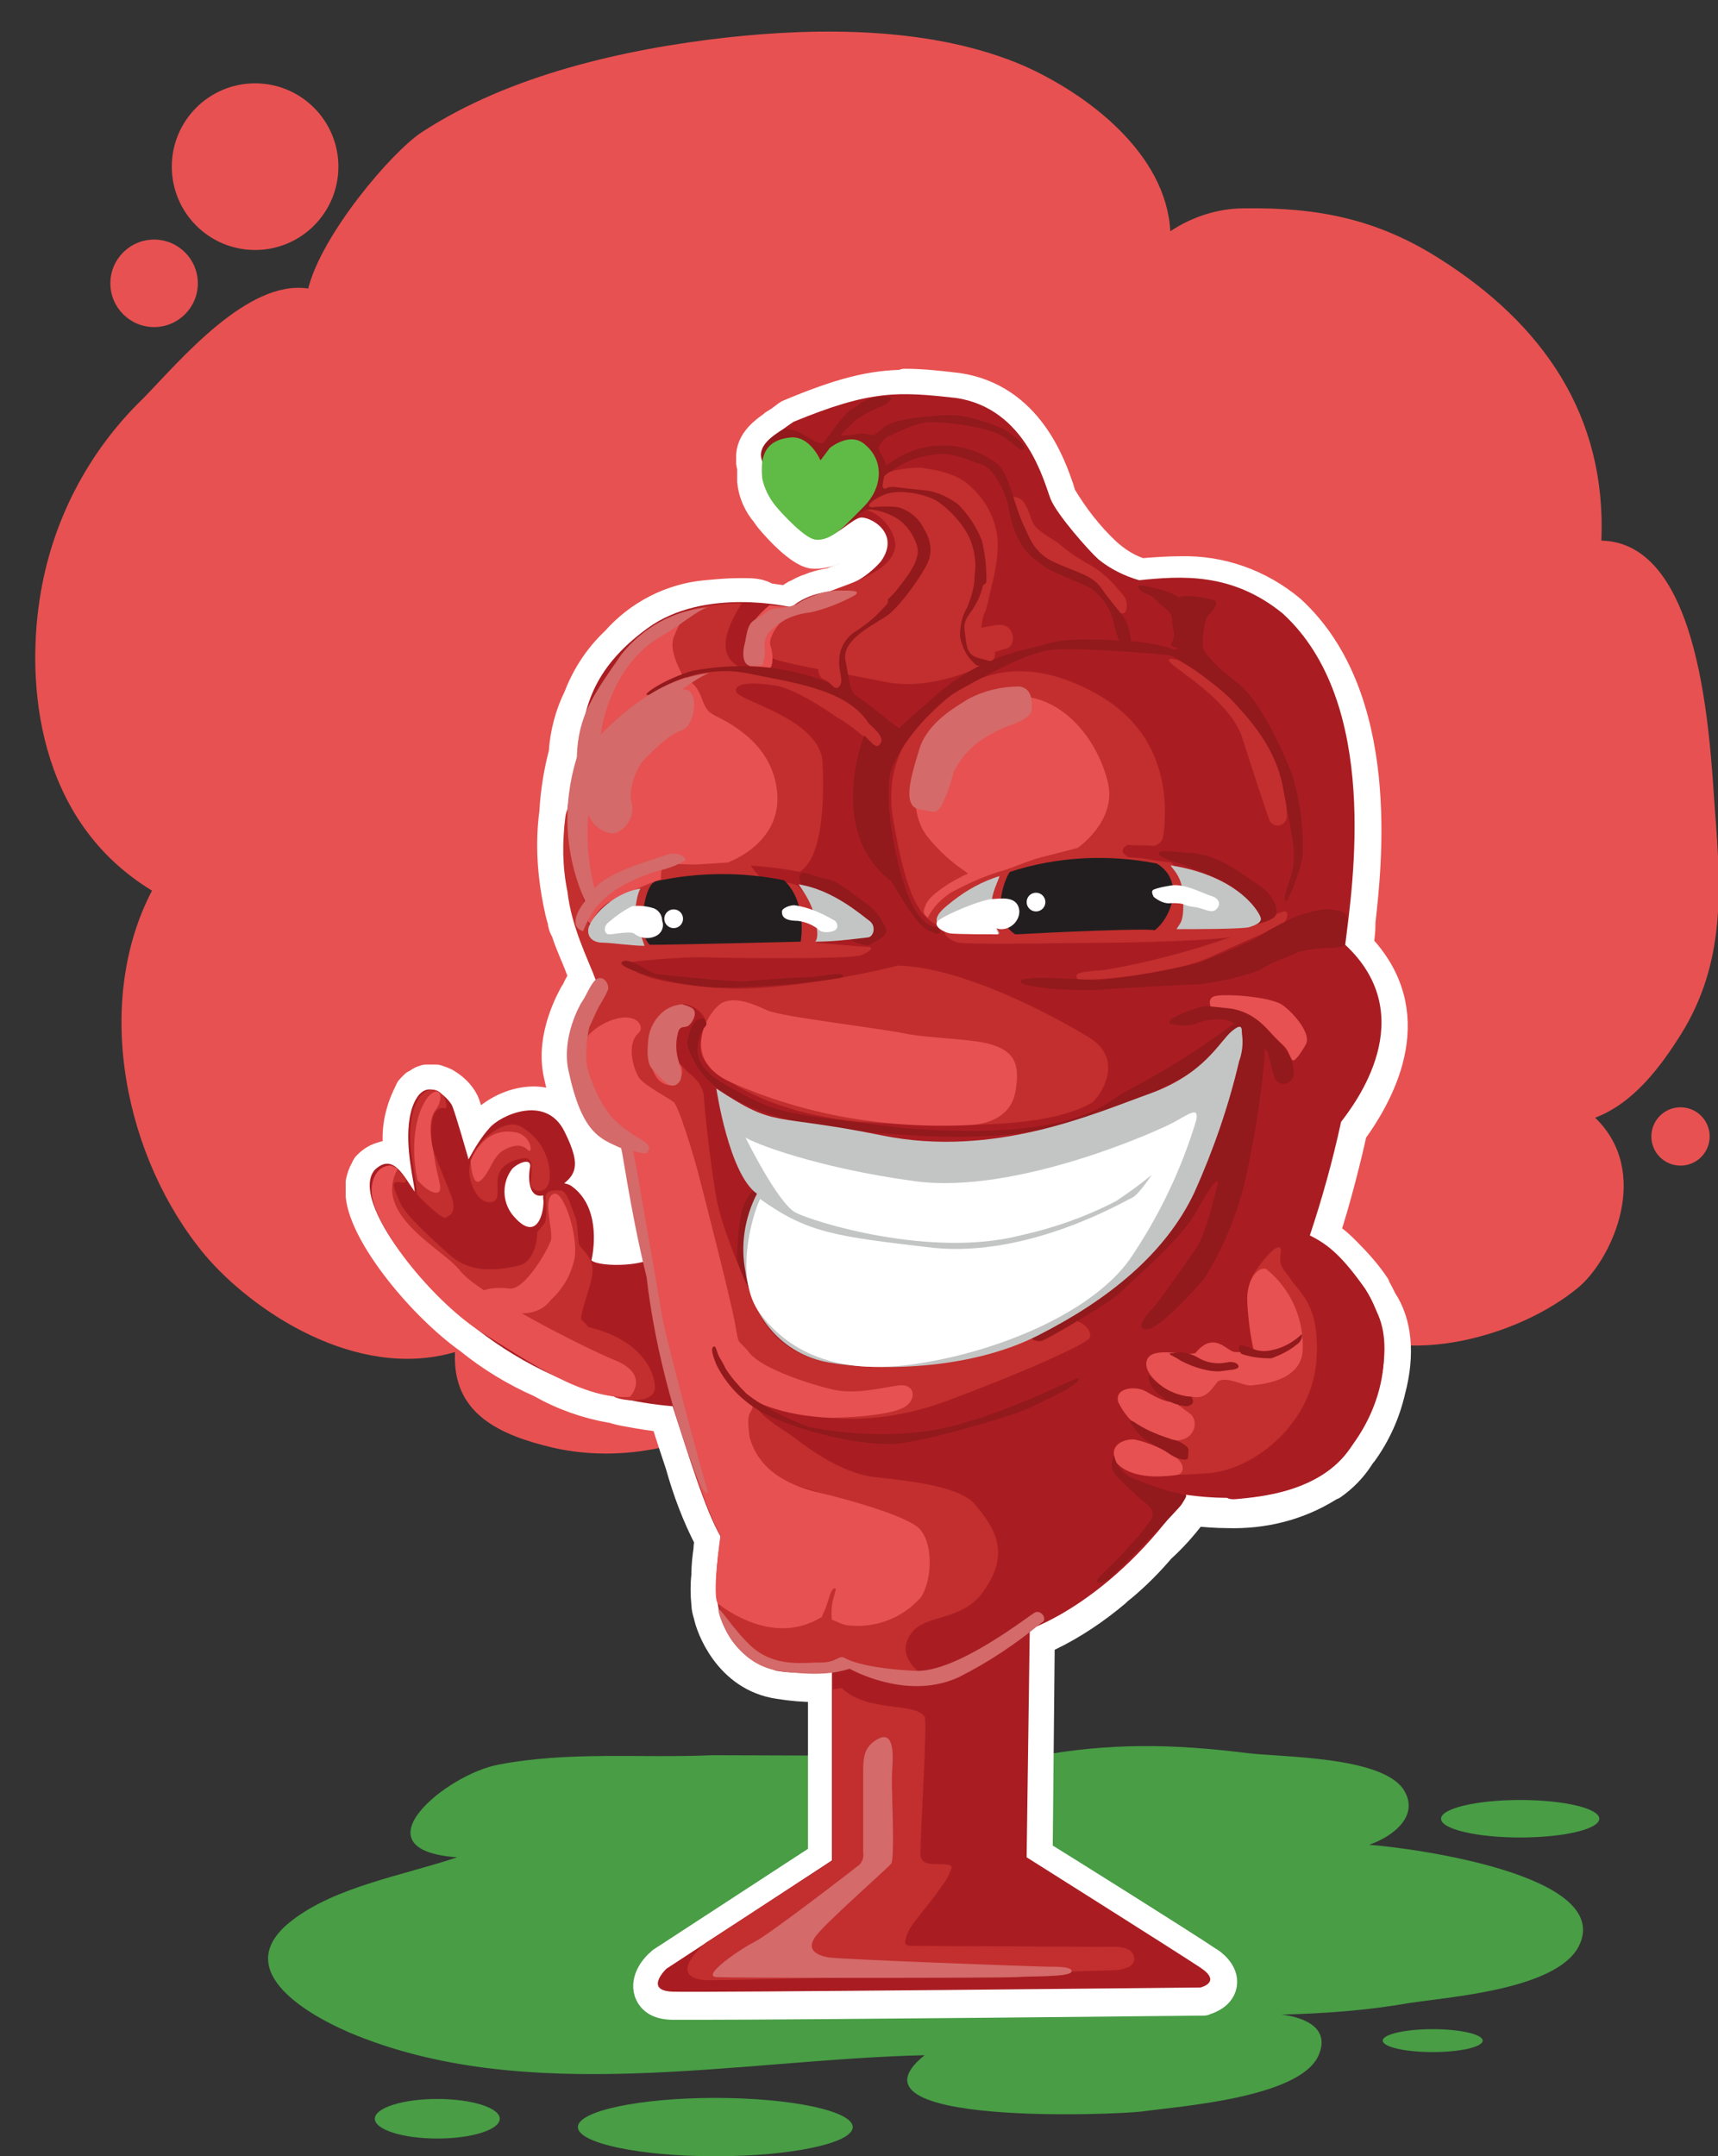 <?xml version="1.0" encoding="utf-8"?>
<!-- Generator: Adobe Illustrator 22.0.0, SVG Export Plug-In . SVG Version: 6.00 Build 0)  -->
<svg version="1.1" id="Слой_1" xmlns="http://www.w3.org/2000/svg" xmlns:xlink="http://www.w3.org/1999/xlink" x="0px" y="0px"
	 viewBox="0 0 165 207" style="enable-background:new 0 0 165 207;" xml:space="preserve">
<rect x="0" y="0" width="165" height="207" fill="#333333" stroke="none"/>
<title>Монтажная область 3</title>
<path style="fill:#E85151;" d="M71.8,136.7c-1.4,1.5-5.7,1.7-7.6,2.1c-3.6,0.9-7.4,1-11,0.2c-5.1-1.2-9.8-3.2-9.5-9.2
	c-9.6,2.8-19.6-4.1-24-9.3c-7.7-9.2-10.8-24.1-5.1-35c-11.2-6.8-12-20-10.8-27.9c1.1-7.4,4.6-14.2,10-19.4
	c3.5-3.6,10-11.4,15.8-10.5c1.3-5.2,8-13.1,10.9-15c8.4-5.5,19.5-8,29.3-9.1c9.1-1,19.9-1,28.5,2.7c6.3,2.8,13.7,8.5,14.1,15.9
	c2.1-1.4,4.6-2.2,7.1-2.2c7-0.1,12.7,1,18.7,4.8c10,6.3,16.1,15.1,15.6,27.1c9.6,0.2,10.4,18.8,10.9,25.8c0.6,7.7,1,14.7-3.2,21.5
	c-2,3.2-4.6,6.7-8.3,8.1c5.4,5.2,1.7,13.4-1.5,16.2c-5.9,5-18,8.3-24.7,2.9c1.5,5-8.3,9.1-11.5,10.9c-4.3,2.3-9,3.5-13.8,3.5
	c-6.5,0.2-14.2-1-19.9-4.2L71.8,136.7z"/>
<circle style="fill:#E85151;" cx="24.5" cy="16" r="8"/>
<circle style="fill:#E85151;" cx="14.8" cy="27.2" r="4.2"/>
<circle style="fill:#E85151;" cx="161.4" cy="109.1" r="2.8"/>
<path style="fill:#489D45;" d="M68.4,168.5c-6.9,0.3-13.7-0.4-20.5,0.9c-5,0.9-13.9,8.2-4,8.9c-5,1.7-11.7,2.8-15.9,6.1
	c-5.8,4.5,0.9,8.7,5.5,10.7c17,7.2,37.5,2.6,55.3,2.2c-8.6,6.9,18.8,5.7,20.9,5.4c3.6-0.5,15-1.3,16.9-5.3c1.2-2.6-1.1-3.7-3.5-4
	c4.1-0.1,8.2-0.4,12.2-1.1c3.9-0.6,14.1-1.3,16.3-5.4c3.6-6.9-16-9.5-20.1-9.8c2.3-0.8,4.9-2.8,3.3-5.3c-2.1-3.2-11.7-3.1-15-3.5
	c-7.2-0.9-13.2-1-20.3,0.3L68.4,168.5z"/>
<ellipse style="fill:#489D45;" cx="68.7" cy="204.2" rx="13.2" ry="2.8"/>
<ellipse style="fill:#489D45;" cx="42" cy="203.4" rx="6" ry="1.9"/>
<ellipse style="fill:#489D45;" cx="137.6" cy="195.9" rx="4.8" ry="1.1"/>
<ellipse style="fill:#489D45;" cx="146" cy="174.6" rx="7.6" ry="1.8"/>
<path style="fill:#E75151;" d="M67,191.8c-1.3,0-2.2,0-2.5,0s-1.5-0.1-1.8-0.9s0.7-2,0.9-2.2l15.8-10.3v-17.2c-0.3,0-0.7,0-1,0
	c-1.2,0-2.4-0.1-3.6-0.3c-4.5-0.7-6.1-5.4-6.2-6.3c-0.1-0.3-0.2-0.7-0.2-1c-0.1-0.9-0.1-1.8,0-2.6c0-0.9,0.1-1.7,0.2-2.4
	c0.1-0.5,0.1-0.9,0.2-1.2c-1.2-2.3-2.1-4.8-2.8-7.3c-0.6-1.6-1.1-3.2-1.6-4.9c-1.3-0.1-2.5-0.3-3.8-0.5c-0.6,0-1.1-0.2-1.6-0.4l0,0
	h-0.1c-2.3-0.4-4.5-1.2-6.6-2.4c-2.4-1.2-4.7-2.6-6.8-4.3c-4.4-3.1-9.8-9.6-10.2-13.3c0-0.3,0-0.6,0-0.9v-0.2V113
	c0.1-0.3,0.2-0.7,0.3-0.9l0.1-0.1l0.1-0.2l0.1-0.1c0.3-0.3,0.7-0.6,1.1-0.7c0.1,0,0.3,0,0.4,0c0.1,0,0.2,0,0.3,0h0.2
	c0.3,0,0.5,0.2,0.7,0.3c0.3,0.2,0.5,0.4,0.7,0.7c-0.1-0.5-0.2-1.1-0.2-1.8c-0.4-3.2,0.5-4.9,0.8-5.5l0.1-0.1l0.2-0.2l0.2-0.2
	l0.1-0.1l0.1-0.1l0.2-0.1l0.2-0.1l0.2-0.1h0.2h0.2h0.3c0.2,0,0.5,0.1,0.7,0.3c0.7,0.4,1.2,0.9,1.6,1.6c0.2,0.5,0.9,2.7,1.3,4.1
	c0.2-0.2,0.3-0.5,0.5-0.7c0.3-0.5,0.6-0.9,1-1.3c1.2-1.1,2.8-1.8,4.4-1.8c1.5,0,3,0.9,3.6,2.3c1.3,2.5,1.4,3.9,0.5,5.1
	c2.6,1.9,2.5,5.3,2.2,7.3c0.6,0.2,1.2,0.3,1.9,0.2c0.7,0,1.3-0.1,2-0.2c-0.8-3.7-1.4-6.9-1.7-8.9c-0.1-0.6-0.2-1.2-0.3-1.5l-0.1-0.1
	c-2-0.9-3.8-1.6-5-7.6c-0.7-3.4,1.2-6.8,1.5-7.2c0-0.1,0.1-0.2,0.2-0.3c0.3-0.6,0.6-1.1,1-1.6c-0.2-0.4-0.3-0.8-0.5-1.2
	c-0.5-1.1-1-2.3-1.4-3.6c-0.1-0.2-0.2-0.5-0.2-0.8c-0.2-0.6-0.3-1.1-0.4-1.6c-0.6-2.8-0.7-5.7-0.4-8.6c0.1-1.9,0.4-3.8,0.9-5.7
	c0.1-1.8,0.5-3.6,1.3-5.2c0.7-2,1.9-3.8,3.5-5.3c2.1-2.4,5.1-3.9,8.3-4.2c1-0.2,2.1-0.2,3.1-0.2h0.1h0.1c0.8,0,1.7,0.1,2.5,0.2H74
	l1.5,0.2c0.3,0,0.5-0.1,0.7-0.2c0.2-0.2,0.5-0.3,0.8-0.5s0.6-0.3,0.9-0.4l0.5-0.2c0.5-0.2,1.1-0.3,1.6-0.4c0.4-0.2,0.9-0.3,1.4-0.5
	c1-0.5,1.9-1.2,2.6-2c0.5-0.6,0.6-1.4,0.3-2.2c-0.4-0.7-1-1.1-1.8-1.2c-0.1,0-0.3,0.1-0.4,0.2c-0.2,0.1-0.3,0.2-0.5,0.3l-0.2,0.2
	c-0.8,0.8-1.9,1.4-3,1.5h-0.3c-1.3-0.2-3.7-2.9-4-3.3L74,48.6c-0.7-0.8-1.1-1.7-1.2-2.7c0-0.4,0-0.9,0-1.3l-0.1-0.2
	c0-0.1-0.1-0.2-0.1-0.4v-0.1c0-0.1,0-0.2,0-0.2c-0.1-1.3,1.2-2.2,1.9-2.6l0.1-0.1c0.1-0.1,0.3-0.2,0.4-0.2l0.9-0.6
	c4.8-2,7.8-2.8,11-2.8c1.7,0,3.3,0.2,5,0.4c6.4,1,8.5,7.1,9.3,9.5c0.1,0.2,0.2,0.4,0.2,0.6c0.5,1.3,3.5,4.8,4.4,5.6
	c1.1,0.9,2.3,1.5,3.6,1.9c1.2-0.1,2.4-0.2,3.8-0.2c3.7-0.1,7.4,1.2,10.2,3.5c9,8.3,7.2,24.2,6.5,29.6c0,0.1,0,0.2,0,0.3
	c-0.1,0.7-0.1,1.5-0.3,2.2c3.3,3.3,5.8,8.9-0.5,17.3l0,0c-0.8,3.5-1.7,7-2.8,10.4c0.2,0.1,0.4,0.2,0.6,0.4l0.2,0.1
	c0.6,0.4,1.1,0.8,1.6,1.3c1,1,1.9,2.1,2.7,3.3c0.2,0.4,0.5,0.8,0.7,1.2l0,0l0.1,0.1c1.7,2.5,1.4,5.8,0.7,8.1
	c-0.5,2.1-1.4,4.1-2.6,5.9l-0.2,0.4c-0.7,1-1.5,1.9-2.5,2.5l-0.4,0.3c-2.8,1.7-6,2.5-9.3,2.4l0,0c-1.2,0-2.4-0.1-3.5-0.2
	c-0.1,0.1-0.1,0.2-0.2,0.3l-0.2,0.3c-0.9,1.1-1.9,2.2-3,3.2c-1.1,1.3-2.3,2.5-3.6,3.6l-0.4,0.4l-0.2,0.1c-1.9,1.7-4.1,3.1-6.4,4.2
	h-0.1c-0.1,0-0.4,0.3-0.7,0.6l-0.3,0.2L99,178c1.9,1.2,14.5,9.2,16.5,10.5c0.3,0.2,1.3,0.9,1.2,1.7s-1.1,1.1-1.3,1.1h-0.1
	C114.8,191.4,77.3,191.8,67,191.8z M50.6,112.2c-0.3,0.1-0.6,0.3-0.9,0.5c-0.8,1.1-0.8,2.6,0.1,3.7c0.7,0.9,1.1,1,1.3,1
	c0.4,0,0.8-1,0.8-1.9v-0.1c-0.5-0.1-1.1-0.4-1.2-1.7c0-0.2,0-0.2,0-0.3s0-0.1,0-0.1C50.5,112.9,50.5,112.5,50.6,112.2z"/>
<path style="fill:#FFFFFF;stroke:#FFFFFF;stroke-width:3;stroke-linecap:round;stroke-linejoin:round;stroke-miterlimit:10;" d="
	M86.8,37.9c1.6,0,3.3,0.2,4.9,0.4c6.8,1,8.5,8.3,9.1,9.7s3.7,5,4.6,5.8c1.1,0.9,2.5,1.6,3.9,2c1.2-0.1,2.5-0.2,3.9-0.2
	c3.6-0.1,7.1,1.2,9.9,3.5c8.2,7.6,7.2,21.9,6.4,29.2c0,0.1,0,0.2,0,0.3c-0.1,0.8-0.2,1.6-0.3,2.4l0,0c7.4,7,0.9,15.3-0.4,17
	c-0.8,3.7-1.8,7.3-3,10.9c0.4,0.2,0.7,0.4,1.1,0.6h0.1c0.5,0.3,1,0.7,1.5,1.2c1,1,1.9,2.1,2.7,3.2c0.2,0.4,0.4,0.7,0.6,1.1l0.2,0.2
	c1.4,2,1.4,4.8,0.7,7.7c-0.5,2.1-1.3,4-2.5,5.7L130,139c-0.6,0.9-1.4,1.8-2.4,2.4l-0.1,0.1l-0.3,0.2c-2.7,1.6-5.8,2.4-9,2.3
	c-1.3,0-2.6-0.1-3.9-0.3c0.2,0.1-0.1,0.4-0.4,0.9c-0.1,0.2-1.4,1.6-2.9,3.1c-1.1,1.3-2.3,2.5-3.6,3.6l-0.4,0.4l-0.2,0.1
	c-1.9,1.7-4.1,3.1-6.4,4.2l0,0c-0.5,0.3-0.9,0.6-1.3,1l-0.2,21.4c0,0,14.6,9.2,16.7,10.6s0,1.9,0,1.9s-37.8,0.4-48.2,0.4
	c-1.3,0-2.2,0-2.5,0c-2.9-0.1-0.6-2.2-0.6-2.2l15.9-10.4v-18c-0.5,0.1-1,0.1-1.6,0.1c-1.2,0-2.4-0.1-3.5-0.3
	c-4.2-0.6-5.7-4.9-5.8-5.8l0,0c-0.1-0.3-0.2-0.7-0.2-1c-0.1-0.8-0.1-1.7,0-2.5c0-0.9,0.1-1.6,0.2-2.3s0.2-1.4,0.2-1.4
	s-0.9-1.3-2.8-7.3l0,0c-0.7-1.8-1.2-3.5-1.7-5.1c-1.3-0.1-2.7-0.3-4-0.6c-0.5,0-1-0.1-1.5-0.3l0,0L59,134c-2.3-0.4-4.5-1.1-6.5-2.3
	c-2.4-1.1-4.7-2.6-6.8-4.2c-4.3-3.1-9.7-9.5-10-13c0-0.3,0-0.5,0-0.8c0-0.1,0-0.1,0-0.2v-0.1c0-0.3,0.1-0.5,0.3-0.8l0.1-0.1l0.1-0.1
	l0,0c0.2-0.3,0.5-0.5,0.9-0.5c0.1,0,0.2,0,0.3,0h0.1h0.1h0.1c0.2,0,0.3,0.1,0.5,0.2c0.7,0.7,1.4,1.6,1.9,2.5c0-0.1,0-0.1,0-0.2V114
	c-0.2-1.1-0.4-2.3-0.5-3.4l0,0c-0.3-1.8-0.1-3.6,0.8-5.2l0.1-0.1l0.2-0.2l0.1-0.1l0.1-0.1H41l0.2-0.1l0.1-0.1h0.2h0.1h0.1h0.2l0,0
	c0.2,0,0.3,0.1,0.5,0.2c0.6,0.3,1,0.8,1.3,1.3c0.3,0.7,1.6,5.2,1.6,5.2l0.1-0.2c0.2-0.6,0.5-1.1,0.9-1.5l0,0c0.3-0.5,0.6-0.9,1-1.3
	c1.1-1,2.5-1.6,4-1.7c1.4,0,2.6,0.8,3.2,2c1.4,2.9,1.3,4,0,5c0.2,0,0.3,0.1,0.5,0.2c2.8,1.9,2.3,5.7,2,7.2v0.1c0,0,0,0,0,0.1
	c0.7,0.3,1.5,0.5,2.4,0.4c0.9,0,1.8-0.1,2.6-0.3c-1.3-5.7-2-10.6-2.1-11.1l0,0c-2-0.9-3.8-1.3-5-7.4c-0.6-3.4,1.3-6.7,1.5-7
	c0.3-0.7,0.7-1.4,1.3-2c-0.5-1.4-1.4-3.2-2-5.2c-0.1-0.2-0.2-0.4-0.2-0.6c-0.2-0.5-0.3-1.1-0.4-1.7c-0.6-2.8-0.7-5.6-0.4-8.5
	c0.1-1.9,0.4-3.8,0.9-5.6c0-1.8,0.5-3.5,1.3-5.1c0.7-2,1.8-3.7,3.4-5.2c2.1-2.3,4.9-3.8,8-4.1l0,0c1-0.2,2-0.2,3.1-0.2h0.1l0,0
	c0.9,0,1.8,0.1,2.7,0.2l0,0l1.6,0.2c0.3,0,0.7-0.1,1-0.3c0.2-0.2,0.5-0.3,0.8-0.5s0.6-0.3,0.8-0.3c0.7-0.3,1.4-0.4,2.1-0.5
	c0.5-0.2,1-0.3,1.5-0.5c1-0.6,2-1.3,2.8-2.1c1.9-2.7-0.9-4.2-1.8-4.2h-0.1c-0.2,0.1-0.4,0.1-0.5,0.2l0,0L82,50.2l-0.3,0.2
	C81,51.2,80,51.6,79,51.8h-0.2c-1-0.1-3.2-2.5-3.7-3.1c-0.7-0.8-1.2-1.8-1.4-2.8c0-0.4,0-0.9,0-1.3c0-0.1-0.1-0.2-0.1-0.3
	s-0.1-0.2-0.1-0.3l0,0l0,0c0-0.1,0-0.1,0-0.2c-0.1-1.1,1.3-2,1.8-2.3c0.1-0.1,0.2-0.2,0.4-0.2l0.9-0.6
	C81.1,38.6,83.9,37.9,86.8,37.9 M51,117.9c0.9,0,1.3-1.5,1.3-2.5c0-0.2,0-0.3,0-0.5h-0.2c-0.7,0-1-0.6-1-1.3c0,0,0,0,0-0.1
	s0-0.2,0-0.2l0,0l0,0c0-0.4,0-0.7,0.1-1.1c0-0.1,0-0.2,0-0.2v-0.1c0-0.2-0.2-0.3-0.4-0.3c-0.5,0.1-1,0.3-1.3,0.7c-1,1.3-1,3.1,0,4.4
	c0.7,0.9,1.2,1.2,1.7,1.2 M87,37L87,37c-3.3,0-6.3,0.8-11.1,2.8l-0.2,0.1l-0.8,0.6c-0.2,0.1-0.3,0.2-0.5,0.3l-0.1,0.1
	c-0.7,0.5-2.2,1.5-2.1,3.1c0,0.1,0,0.2,0,0.2s0,0.1,0,0.2c0,0.2,0.1,0.3,0.1,0.5V45c0,0.4,0,0.8,0,1.2c0.1,1.1,0.6,2.2,1.3,3
	l0.2,0.3c0.2,0.3,2.8,3.4,4.3,3.6h0.4c1.3-0.1,2.4-0.7,3.3-1.6l0.2-0.1l0.5-0.3l0,0l0.1-0.1c0.6,0.1,1,0.5,1.3,1
	c0.1,0.2,0.3,0.7-0.3,1.6c-0.7,0.8-1.5,1.4-2.4,1.9c-0.5,0.2-0.9,0.3-1.3,0.5c-0.6,0.1-1.1,0.2-1.7,0.4l-0.5,0.2
	c-0.4,0.1-0.7,0.3-1.1,0.5c-0.3,0.1-0.5,0.3-0.8,0.5c-0.1,0.1-0.3,0.1-0.5,0.1l-1.4-0.2h-0.2C73,57,72.2,57,71.4,57h-0.2H71
	c-1.1,0-2.1,0.1-3.2,0.2c-3.3,0.3-6.4,1.9-8.6,4.4c-1.6,1.5-2.8,3.3-3.6,5.4c-0.8,1.6-1.3,3.5-1.4,5.3c-0.5,1.9-0.8,3.8-0.9,5.7
	c-0.4,2.9-0.2,5.9,0.4,8.8c0.1,0.5,0.2,1,0.4,1.6c0,0.3,0.1,0.6,0.3,0.9c0.4,1.3,1,2.5,1.4,3.6l0.4,0.9c-0.3,0.4-0.6,0.9-0.8,1.4
	l-0.2,0.3c-0.2,0.4-2.3,4-1.5,7.6c1.2,5.7,2.8,6.9,5.2,7.9c0.1,0.3,0.1,0.8,0.2,1.2c0.3,1.9,0.8,4.9,1.6,8.4c-0.5,0.1-1,0.1-1.4,0.1
	s-0.9,0-1.3-0.1c0.4-3.1-0.3-5.5-2-7c0.8-1.4,0.4-3-0.7-5.2c-0.7-1.6-2.3-2.6-4-2.6c-1.8,0-3.5,0.8-4.8,2c-0.4,0.4-0.7,0.8-1,1.2
	c-0.4-1.3-0.8-2.8-1-3.2c-0.4-0.8-1.1-1.4-1.8-1.8c-0.2-0.1-0.5-0.2-0.8-0.3h-0.1h-0.4h-0.2h-0.3l-0.3,0.1l-0.2,0.1l-0.3,0.2
	l-0.2,0.1l-0.1,0.1l-0.2,0.2c-0.1,0.1-0.2,0.2-0.2,0.3l-0.1,0.2c-0.9,1.8-1.3,3.8-0.9,5.8c0,0.1,0,0.3,0,0.4
	c-0.2-0.1-0.4-0.2-0.7-0.2h-0.1h-0.2h-0.1c-0.2,0-0.3,0-0.5,0.1c-0.5,0.1-1,0.4-1.4,0.8l0,0l-0.1,0.1c0,0.1-0.1,0.1-0.1,0.2
	l-0.1,0.2c-0.2,0.3-0.3,0.7-0.4,1.1v0.1c0,0.1,0,0.2,0,0.2c0,0.3,0,0.7,0,1c0.4,3.8,5.9,10.5,10.4,13.7c2.1,1.7,4.4,3.1,6.9,4.2
	c2.1,1.2,4.4,2,6.7,2.4h0.1c0.6,0.2,1.1,0.3,1.7,0.4c1.1,0.2,2.3,0.4,3.4,0.5c0.5,1.6,1,3.1,1.5,4.6c0.7,2.5,1.6,4.9,2.8,7.2
	c0,0.2-0.1,0.6-0.1,1c-0.1,0.7-0.2,1.5-0.2,2.4c-0.1,0.9-0.1,1.8,0,2.8c0,0.3,0.1,0.7,0.2,1c0.2,1.1,1.9,5.9,6.7,6.6
	c1.2,0.2,2.4,0.3,3.7,0.3h0.6v16.4l-15.5,10.1l-0.1,0.1c-0.4,0.3-1.5,1.5-1.1,2.7c0.3,0.8,1,1.2,2.3,1.2c0.3,0,1.2,0,2.5,0
	c10.3,0,47.8-0.4,48.2-0.4h0.2c0.2-0.1,1.5-0.4,1.7-1.5s-1-2-1.4-2.2c-1.9-1.3-13.7-8.7-16.3-10.3l0.2-20.4l0.1-0.1
	c0.3-0.2,0.6-0.5,0.7-0.5h0.1c2.3-1.1,4.5-2.6,6.4-4.2l0.2-0.2l0.5-0.4c1.3-1.1,2.5-2.3,3.6-3.6c1.1-1,2.1-2.1,3-3.3l0.2-0.3
	c1.1,0.1,2.2,0.2,3.3,0.2c3.4,0.1,6.7-0.7,9.6-2.5l0.3-0.2l0,0h0.1c1-0.7,1.9-1.6,2.6-2.7l0.2-0.3l0.1-0.1c1.3-1.8,2.2-3.8,2.7-6
	c0.9-3.4,0.6-6.4-0.8-8.5l-0.1-0.1v-0.1c-0.2-0.4-0.4-0.8-0.6-1.1v-0.1c-0.8-1.2-1.8-2.3-2.8-3.3c-0.5-0.5-1-1-1.7-1.4l-0.2-0.1
	l-0.2-0.1c1.1-3.2,2.3-8.1,2.7-10c2.9-4,6.8-11.4,0.6-17.8c0.1-0.7,0.2-1.3,0.2-2c0-0.1,0-0.2,0-0.3c0.6-5.4,2.5-21.5-6.7-29.9l0,0
	c-3-2.5-6.7-3.8-10.5-3.7c-1.3,0-2.6,0.1-3.8,0.2c-1.3-0.4-2.4-1.1-3.4-2c-1.7-1.6-3.1-3.4-4.3-5.4c-0.1-0.1-0.1-0.3-0.2-0.6
	c-0.8-2.4-3-8.8-9.7-9.8c-1.7-0.2-3.4-0.4-5.1-0.4L87,37z M51.1,117c-0.3-0.2-0.6-0.5-0.8-0.8c-0.6-0.9-0.7-2.1-0.1-3
	c0,0.1,0,0.2,0,0.3s0,0.1,0,0.1s0,0.2,0,0.3l0,0v0.1c0,0.8,0.5,1.6,1.2,1.9C51.4,116.3,51.3,116.7,51.1,117L51.1,117z"/>
<path style="fill:#A91D22;" d="M79.9,160v18.6L64,189c0,0-2.2,2.1,0.6,2.2c2.8,0.1,50.7-0.4,50.7-0.4s2.1-0.5,0-1.9
	s-16.7-10.6-16.7-10.6l0.3-21.9c0,0,7.9-2.6,15-12.9c4.9,0.7,11.3,0.4,15-3.6s5.7-10.8,2.2-16.2c-2.2-3.1-3.5-4.2-5.3-5.1
	c1.2-3.6,2.2-7.2,3-10.9c1.3-1.7,7.8-10.1,0.4-17c0.7-5.7,3.4-23.2-6-31.8c-4.9-4-9.8-3.6-13.8-3.2c-1.4-0.4-2.8-1.1-3.9-2
	c-0.9-0.8-4-4.3-4.6-5.8s-2.3-8.7-9.1-9.7c-5.5-0.6-8.1-0.8-15.6,2.3c-2.8,1.9-3.4,2.8-2.9,3.8s5.1,7.5,6.2,7.2s2.3-1.6,3.1-1.8
	s4,1.4,2,4.2c-1.4,1.6-3.4,2.7-5.6,3c-1.1,0.2-2.2,0.7-3,1.4c0,0-8.3-2-13.8,2s-6.2,8-6.5,11.9c-0.6,2.6-3.8,11,1.9,21.6
	c-0.6,1.1-4.5,5.8-2,11.6c1.7,2.7,3.2,4.2,4.3,4.7c0.2,2,1.6,9.5,2,11c-1.7,0.5-4.5,0.4-5.1-0.1c0.3-1.3,0.8-5.3-2-7.2
	c-1.2-0.6-2.9-0.1-2.6,1.5c0,1.5-0.8,4-3,1.3c-1-1.3-1-3.1,0-4.4c0.6-0.6,1.9-1.1,1.7-0.1s-0.2,3.7,2.1,2.3s3-2.2,1.2-5.8
	s-6.2-1.5-7.2-0.3c-0.8,0.9-1.4,1.9-2,3c0,0-1.3-4.6-1.6-5.2s-2.6-3.2-3.8,0.2c-0.9,2.7,0,6.4,0.2,7.8c0,0.1,0,0.3,0.1,0.4
	c-1.1-1.5-2.1-3.9-3.9-2.2c-1.5,1.7,0.7,5.7,2.8,8.3s10.4,13.1,25.8,14.4c1.5,4.6,3.1,9.9,4.6,12.5c-0.2,2.5-2.3,10.5,5.4,12.9
	C76.4,160.7,78.3,160.6,79.9,160z"/>
<path style="fill:#A91D22;" d="M126.8,119.3c-0.2-0.1-1,0.7,0,2s7.2,9.3,1.1,15.8c-4.4,3.9-7.3,5.6-8.6,5.8s-2.3,1.2-0.4,1
	s7.9-0.6,10.8-4.9s4.5-10.3,2.1-13.8S128,119.9,126.8,119.3z"/>
<path style="fill:#C22F2E;" d="M120.4,122.3c-1.2,2,0,7.6,0,7.6c-0.4,0.5-1.2,0.6-1.7,0.2c-0.1,0-0.1-0.1-0.2-0.2
	c-1.1-1-5.8,4.4-5.7,7.1c-0.2,3.1-5.7,5.2,3.5,4.4c4-0.4,9.4-4.4,10.1-10.4c0.5-5.6-1.5-6.8-2.3-8s-1.3-1.3-1.1-2.7
	S121.7,120.3,120.4,122.3z"/>
<path style="fill:#A91D22;" d="M125.4,92.6c0,0-0.2-0.9,1.2-0.9c1.4,0.1,2.7,0.8,3.7,1.8c1,1.7,1.4,3.8,1,5.8
	c-0.7,2.1-0.9,4.2-1.5,4.7s-1.1-0.1-0.5-1.4s1.7-4.6,1.1-6.2s-0.5-2.5-1.8-3.1c-0.8-0.3-1.6-0.4-2.5-0.3L125.4,92.6z"/>
<path style="fill:#A91D22;" d="M128.4,84.8c0,0,0.6-6.6,0-8.6s-1.6-12.5-6.5-15.8c-3.7-2.7-5.2-3.5-8.2-3.5
	c-2.4-0.1-4.8-0.6-7.1-1.4c-1.6-0.8-3-1.9-4.2-3.2c-1.3-1.5-2.3-3.1-3.1-4.9c-0.5-1.3,0.5-0.7,0.7,0c1.1,2.2,2.5,4.2,4.1,6
	c0.8,0.6,5.4,2.9,8.9,3s6.7,1,8.6,2.5s5.6,3.3,7.3,12.6c0.5,4.9,0.6,9.7,0.3,14.6C129,87,128.3,85.9,128.4,84.8z"/>
<path style="fill:#C22F2E;" d="M113.2,63.4c0,0-1.5-0.5-0.7,0.3s5.7,3.7,6.8,7.1s2.4,7.5,2.7,8.1c0.3,0.4,0.9,0.5,1.3,0.1
	c0.2-0.2,0.3-0.4,0.3-0.6c-0.1-3.9-1.7-7.6-4.5-10.3C117.5,66.2,115.4,64.6,113.2,63.4z"/>
<path style="fill:#C22F2E;" d="M110.7,81.2c0.5,0,0.9-0.4,1-0.8c0.4-2.7,0.8-9.8-6.4-13.8c-9-5-13.9,0-15.6,1.6s-4.7,4.2-4,10
	c0.9,5.1,1.8,9.5,4.3,10.6c0.1-0.7,0.4-1.2,2.3-2.3s3.7-2.4,3.7-2.4s-1.6,3-0.1,5.5c-1.8,0-4.5-0.1-5-0.2s0.1,0.9,1.2,1.1
	s13.1,0,14.6,0s10.4-0.2,11.7-0.6c-4,1.4-8.1,2.5-12.2,3.2c-2.1,0.2-3.2,0.2-2.7,0.9c0.8,0.2,8.8-0.3,12.9-2.2s6.5-2.8,6.9-3.2
	s0.5-1.2,0-1.1c-0.7,0.2-1.3,0.5-1.9,0.9c-0.7,0.3-7.3,0.3-8.1,0.3c0.5-0.7,0.8-4.1-0.8-5.9c-1.3-0.1-2.9-0.5-4.1-0.5
	c-0.9-0.5-0.6-0.9-0.1-1.2C109.1,81.2,109.9,81.1,110.7,81.2z"/>
<path style="fill:#C22F2E;" d="M84.6,45.6c1.2-0.5,2.5-0.7,3.8-0.7c1.4,0.2,3.4,0.5,4.7,1.7c1.5,1.3,2.5,3.1,2.7,5.1
	c0.2,2.7-1,6-1.3,7.2s-0.7,3.7,0.5,4.7c-0.8,0.4-5.3,2.7-9.8,1.9c-4.8-1-11.1-1.9-11.5-2.6s1.2-3.6,2.3-4.5s1.6-0.8,3.6-1.6
	s6.4-2,6.4-4.6c-0.3-1.9-1.9-3.3-3.8-3.5C80.6,48.4,84.6,45.6,84.6,45.6z"/>
<path style="fill:#C22F2E;" d="M71.2,57.9c0.2,0-3.2,4.3-0.4,6c0.4,0.3,0.9,0.5,1.4,0.5c0,0,7.2,1,9.5,3.1c1.6,1.2,3,3,3,3.7
	c-0.1,0.6-0.4,0.9-1.2,0c-1-0.9-2-1.7-3.2-2.4c-0.9-0.6-3.9-2.7-5.9-3s-3.9-0.3-3.7,0.6s8.1,2.6,8.3,6.8s-0.1,9.2-2.2,10.5
	c-1.5-0.3-3.1-0.5-4.7-0.6c0.4,0.6,1.1,1.3,1.1,1.3s3.2,0.3,3.5,0.7c1.4,1.4,2.1,3.4,1.7,5.4c1.1,0.1,4.5,0.4,5,0.4s0.3,0.4-0.7,0.8
	S70.4,92,68.1,91.9s-7.5,0.4-7.8,0.5s0.8,0.8,1.3,1.3s-2.9-0.2-4.3,0.6c-0.8-2.2-2.4-5.2-2.8-8.7c-0.5-2.4-0.5-4.8-0.2-7.2
	c0.2-1.2,0.5-0.6,0.5,0.3s0.7,7.1,1.6,8.4c-0.4,1.3,0.7,2.9,1.6,3s3.7,0.5,3.7,0.5s-1.8-3-0.4-5.6c0.4-0.9,1.2-1.5,2.1-1.8
	c1.2-0.3,6.5-0.5,6.5-0.5s4.5-2.4,4.4-6.1s-4.5-7.9-6.7-8.4c-3-0.7-2.6-3-2-3.5c-1.5-1.1-2-3.5,0.8-6.2C68,58.1,69.6,57.9,71.2,57.9
	z"/>
<path style="fill:#C22F2E;" d="M104.8,105.9c0.7-0.4,3.4-4.1-0.2-6.3s-12.3-6.8-18.4-6.9c-4.3,1.1-11.3,2.3-16,2.2
	c-4.6-0.2-7.6-0.9-8.4-1.3c-5-2-6.3,4-5.4,5.8c0.4,0.9,1.8-0.4,3.8-1c1.2-0.3-1.9,5.3,3.5,7.4c1.1,1.4,1.7,1.3,2,2.3
	c0.5,1.9,3.3,13.2,3.9,15.3s0.7,3.8,0.9,4.6c0.2,0.8-2,3.8,2,6.3c3.7,1.8,10.6,3.1,18.4,0.2s13.2-5.4,13.7-6s-0.8-2.5-3.3-1.5
	s-14.2,4.4-16.6,4.2s-8.2,0.5-11.4-4.4c-1-2-3.9-8.4-4.5-11.8s-1.2-9.1-1.2-9.8c-0.1-0.8-0.6-1.5-1.2-2c-0.7-0.5-2.7-2.7-2.1-3.9
	c0.6-1.2,0.4-3.1,1.5-2.9s2.1,1.2,2,2s-1.5,2.5,0.7,4.3s7.2,4.7,15.8,5.1S100.7,108.2,104.8,105.9z"/>
<path style="fill:#C22F2E;" d="M72.7,135c0,0-1.7-0.9-1.2,0.9s0.4,5.2,3.7,6.3s10.5,2.9,12.2,5c1,1.2,2.8,5.7-0.2,7.2
	s-5.1,2.4-7.3,0.7c-0.9-0.9-1.7-0.4-2.8,0s-6.2-0.6-7.7-2.3c-0.7-0.7-0.4,1.4,0,2.5s4.2,5.5,8.8,4.6c1.9-0.4,3.2-0.7,3.7-0.2
	s1.4,0.8,3.6,1s2.3,0.2,3,0c-0.8-0.6-2.4-2.1-0.9-4c1.3-1.7,4.6-1.1,6.6-3.6c2.7-3.5,1.8-5.9-0.5-8.6c-1.4-1.8-6.1-2.3-9.7-2.7
	s-7.3-3.5-8-4S72.9,135.9,72.7,135z"/>
<path style="fill:#C22F2E;" d="M80.9,162.1c-0.1-0.1-0.9,0.1-0.9,0.1v16.4l-12.2,7.9c0,0-4,3.3,0,3.6c4.5,0,39.7-0.9,39.8-1
	s1.6-0.2,1.3-1.3s-2-0.9-3.1-0.9l-18.3-0.1c-0.8,0-0.6-0.5-0.3-1.3s2.4-3.1,3.3-4.5c0.4-0.5,0.7-1.1,0.9-1.7
	c0.1-0.6-2.2-0.1-2.7-0.6c-0.2-0.2-0.3-0.4-0.3-0.6c0-2.5,0.7-13,0.4-13.3C87.9,163.4,83.3,164.4,80.9,162.1z"/>
<path style="fill:#C22F2E;" d="M55.2,116.7c-0.3-0.7-0.7-2.3-1.3-2.4s-1.5,0-1.5,0.6s0.2,2-0.1,2.5c-0.2,0.3-0.5,0.6-0.7,0.9
	c0,0,0,2.8-1.8,3.2s-4.5,0.9-6.7-1.1s-4.2-3.8-4.7-5s-1-2.1,0-1.9s0.7-0.4-0.4-1.4c-0.6-0.5-1.3-0.2-1.3,1.2s2,6.6,5.3,8.7
	s12.7,7.5,15.7,8.1c2.3,1,2.7,2.6,1.3,4c1.1,0.5,3.9,0.6,3.9-0.9s-1.3-4.6-6.4-5.8c-0.6-0.9-0.9-0.3-0.5-1.8s1.2-3.4,0.8-4.4
	s-1.1-1.4-1.2-1.8S55.5,117.3,55.2,116.7z"/>
<path style="fill:#C22F2E;" d="M46.1,109.8c0.5-0.7,2.6-2.5,4-1.6c1.2,0.7,2.1,1.8,2.5,3.2c0.3,1.1,0.3,2.2-0.2,2.7
	c-0.3,0.3-0.9,0.3-1.2,0c-0.2-0.2-0.3-0.5-0.2-0.7c0-1,0.4-2.4-0.8-2.2s-2.3,0.8-2.4,2s0.3,2.3-0.9,2.2s-2-2.2-1.8-3.4
	C45.2,111.1,45.6,110.4,46.1,109.8z"/>
<path style="fill:#C22F2E;" d="M42.8,106.4c0.2,0,0-1.8-1-1.5c-1.3,0.3-1.5,3.6-1.2,5.5s1.5,3.4,1.3,3.9s-1.2-2-1.6-2.4
	s-0.4,2.5-0.2,2.8s2.4,2.4,2.7,2.2s1.2-0.4,0.5-2.2s-1.9-4.5-1.9-5.3S41.3,106,42.8,106.4z"/>
<path style="fill:#E75151;" d="M93.2,108c0,0,3.7,0,4.3-3.1s-0.4-4-2.2-4.6s-6.1-0.6-8.5-1.1S75,97.6,73.7,97s-2.9-1.3-4.2-0.8
	s-4.5,5.4,0.7,7.7C77.4,107.1,85.3,108.4,93.2,108z"/>
<path style="fill:#E75151;" d="M61.3,99.2c0.6-0.5,0.1-1.7-1.6-1.5s-6.7,2.4-3.4,9.5c0.9,1.4,2.1,2.5,3.6,3.1l2,11
	c0,0,2.9,14.1,4.1,17.8c2.2,6.9,3.2,8.3,3.2,8.3s-0.9,6.1-0.2,6.6s5.3,4,9.8,1.3c1.1,0,1.6,0.5,2.4,0.7c2.7,0.4,5.4-0.6,7.2-2.6
	c1.2-1.7,1.3-5.7-0.4-6.9s-6.8-2.6-8.9-3.1s-6-1.5-7.1-5.4c-0.4-2.7,0.2-2.2,0.3-3s0.5-0.3,1.4,0c1.9,0.7,3.9,1,5.9,1.1
	c2.4,0,6.3-0.3,7.4-1.1s0.8-2.2-0.7-2s-4.1,0.9-6.3,0.4s-6.8-2-8-3.5s-1-0.5-1.4-2.8s-3.2-13.2-3.6-14.7s-1.8-6.2-2.3-6.6
	s-2.8-1.6-3.3-2.3S60.1,100.3,61.3,99.2z"/>
<path style="fill:#E75151;" d="M66.1,98.4c0.4,0,1.2-1.9-0.7-1.9s-3.2,2.1-3.1,3.5s0.1,4,2.1,4.2c0.7-0.1,1.2-0.8,1.1-1.5
	c0-0.2-0.1-0.4-0.3-0.6C64.4,100.8,64.6,98.5,66.1,98.4z"/>
<path style="fill:#E75151;" d="M52.9,124.8c1.2-1.1,2-2.5,2.3-4.1c0.3-2.3-1.1-6.4-2-6.1c-1.2,0.4,0,3.6-0.3,4.5s-2.5,4.8-4,4.6
	s-3.6,0.1-2.5,1.1S51.2,127.1,52.9,124.8z"/>
<path style="fill:#E75151;" d="M60.5,134.1c0,0,2-2.1-1.4-3.5s-13.3-6.5-14.9-8.6s-8.5-5.3-6-9.8c-0.3-0.1-0.5-0.3-0.7-0.3
	c-1.2,0-1.9,1.2-1.8,2.7c0.4,3.6,6.2,10.6,10.7,13.4S56.1,134.4,60.5,134.1z"/>
<path style="fill:#E75151;" d="M45.2,111.4c0,0,0.1,2.7,1,1.9s1.1-2.3,2.2-2.9s1.8-0.5,2.3,0s0.4-1.4-1.2-1.7S46.3,109,45.2,111.4z"
	/>
<path style="fill:#E75151;" d="M121.7,121.9c-0.6-0.5-2.1,0.7-1.9,3.3c0.1,1.6,0.3,3.1,0.7,4.7c-0.6-0.1-1.2-0.1-1.8-0.1
	c-0.8,0.1-2-2.2-3.9,0.1c-1.1,0.3-4.5-0.8-4.7,0.9s3.2,3.3,3.2,3.3c-0.3,1.1-2.2,0.1-3.2-0.5s-3.1-0.4-2.7,1c1,2.1,3,3.5,5.4,3.7
	c2,0,2.3-1.8,1.6-2.5c-0.4-0.3-0.8-0.6-1.2-0.9c0,0,0-1.1,1.4-0.8s2.1-1.3,2.4-1.5c0.9-0.5,2.5,0.5,3.2,0.4s4.6-0.3,4.9-3.2
	C125.3,126.7,124,123.8,121.7,121.9z"/>
<path style="fill:#E75151;" d="M109,138.2c-0.7-0.1-2.7,0.3-1.8,2.2c1.6,1.8,5,1.3,5.8,1.2s0.8-1.1-0.1-1.7
	C111.7,139.1,110.4,138.5,109,138.2z"/>
<path style="fill:#E75151;" d="M116.8,97.2c-0.3,0.1-1.2-1.4,0-1.6s5.3,0.1,6.4,0.9s2.8,2.8,2.2,3.8c-0.3,0.5-0.9,1.5-1.2,1.5
	s-0.3-0.9-1-1.5C122,99.3,120.1,96.3,116.8,97.2z"/>
<path style="fill:#E75151;" d="M103.5,81.4c0,0,3.8-2.6,2.9-6.3s-3.6-7.3-7.2-8.1s-6.7,0-8.8,2.5s-3.8,8.1-1.1,11.1
	c2.2,2.6,3.9,3.2,3.6,3.3c-1.2,0.5-3.7,2-4,3c-0.3,0.7-0.2,0.8,0.2,1.2c0.5-1,1.3-1.8,2.2-2.4c1.5-0.8,3-1.5,4.6-2
	c0.9-0.2,2.9-1.1,4.1-1.4S103.5,81.4,103.5,81.4z"/>
<path style="fill:#E75151;" d="M69.9,82.8c0.5-0.2,5.4-2.1,4.7-7.1S69,69,68.2,68.4s-0.7-1.9-1.7-2.8l-1-0.9c0,0-1.3-2.2-0.8-3.5
	c0.3-0.8,0.7-1.6,1.2-2.3c0,0-5.8,2.5-7.3,6.8s-1.2,4.9-1,5.5c-0.6,1.9-2.2,6.3-1.9,8.8c0.2,2,0.5,4,1.1,6c0.2,0.5-0.6,1.2-0.6,1.6
	c0,0.2,0,0.4,0.1,0.6c0,0,0.3,0.6,0.5,0.4c0.3-0.8,0.9-1.5,1.7-2c1.6-0.8,3.3-1.6,5-2.2c0,0-0.2-1.3,0.6-1.4c0.8-0.1,1.9,0,2.7,0
	L69.9,82.8z"/>
<path style="fill:#E75151;" d="M73.9,58.1c-0.6,0.5-1.2,1.1-1.7,1.8c-0.4,0.8-0.6,1.7-0.6,2.5c0,0.6,0,1.4,0.6,1.7
	c0.5,0.4,1.3,0.4,1.8,0c0.3-0.4,0.2-1.6,0-2.1s0.3-1.5,1-2.3s1.1-1.4,1.1-1.4L73.9,58.1z"/>
<path style="fill:#C22F2E;" d="M76.4,59.3c0,0-1.5,1.2-1.4,1.7c0.6,0.8,1.5,1.5,2.5,1.8c2.2,0.4,4.5,0.7,6.7,0.9
	c1.4,0,5.7,0.3,7.1,0s4.7-1.2,5.5-1.5s0.7-2.4-1-2.2s-8.1,1.7-9.7,1.5s-7-0.8-8.1-1.1S76.9,59,76.4,59.3z"/>
<path style="fill:#92191C;" d="M109.6,56.2c0.1,0,4.1,0.6,4.3,2s0.4,2.5,0,3.2s-0.6,1-1.2,0.7s0.3-0.6,0-1.6s0.2-1.3-0.8-2.1
	s-1.1-1.2-1.8-1.4S109.1,56.1,109.6,56.2z"/>
<path style="fill:#C22F2E;" d="M99.2,50.2c-0.3-0.7-0.4-1.2-0.7-1.7c-0.2-0.5-0.7-0.8-1.2-0.8c-0.6,0-0.1,1.4,0.3,2.3
	c0.5,1.1,1.2,2.2,2,3.2c0.7,0.9,2.8,1.5,3.5,1.8s2,0.9,2.3,1.6s1.1,1.2,1.6,1.8s1.1,0.7,1.2,0s-0.1-1.1-0.8-1.8
	c-0.7-0.9-1.6-1.7-2.6-2.3c-1.1-0.6-2.2-1.3-3.2-2.2C100.3,51.3,99.5,50.8,99.2,50.2z"/>
<path style="fill:#92191C;" d="M123.6,86.5c0.7-1.4,1.2-2.8,1.5-4.3c0.1-2.6-0.2-5.3-1-7.8c-0.8-2.2-3.1-7.2-5.2-8.8s-3.4-3-3.4-3.6
	s0.1-2.5,0.6-3s1.1-1.2,0.4-1.4s-2.8-0.7-3.6-0.1c0.6,1.1,1.2,3.1,0.8,3.6s-0.4,1.5-1.1,1.2c-1.5-0.5-3-0.7-4.6-0.8
	c-1.3,0-5.2-0.4-7.4,0.3s-5.5,0.8-10.2,4.5c-3.3,2.9-3.8,3.3-4,3.6c-0.6-0.2-2.9-2.4-4.5-3.3c-2.2-1.2-4.7-2-7.2-2.4
	c-2.7-0.4-5.5-0.3-8.2,0.2c-2.4,0.7-4.6,2.1-4.4,2.3c0.4,0.1,0.8-0.3,1.2-0.5c2.5-1.5,5.5-2.1,8.3-1.6c4.3,0.9,9.7,1.5,11.8,4.8
	c0.7,0.7,1.5,1.3,1.2,1.9s-0.7,0.2-0.9,0L83,70.6c0,0-3.7,9.2,2.6,14c2.1,3.5,2.9,4.6,4,4.9c0.5,0.3,0.7,0,0.7,0L90.1,89
	c0,0-1.7,0.4-3.1-3.6S84.7,75,85.9,73.2c0.9-2.2,4.2-5.8,5.8-6.7s6.6-3.8,9.2-4.1s10.6,0.4,11.4,0.5s5.2,3.3,6.4,4.7
	s3.8,4.1,4.5,7.9s1.3,6.1,1,7.7S123,86.4,123.6,86.5z"/>
<path style="fill:#92191C;" d="M122.5,87.9c0.4-0.7-0.4-2.2-1.7-3s-3.6-2.8-6.3-3s-3.1-0.3-3.2,0s1,0.7,1.7,0.9
	c1.8,0.6,3.5,1.3,5.2,2.2c0.9,0.7,1.6,1.5,2.2,2.4c0.1,0.4-0.4,1.1-0.7,1.4S122.2,88.5,122.5,87.9z"/>
<path style="fill:#92191C;" d="M98.1,94.1c0.7-0.5,6.2,0,7.3,0c3.2-0.3,6.4-0.9,9.5-1.6c1.2-0.4,5.5-2.2,6.2-2.7s1.7-1,2.3-1.3
	c0.7-0.4,1.5-0.7,2.3-0.9c0.9-0.3,1.8-0.4,2.7-0.2c0.7,0.1,1,0.3,1,1c-0.1,0.8-0.2,1.6-0.3,2.4c-0.4,0.1-0.8,0.2-1.1,0.2
	c-1.1,0-2.2,0.1-3.3,0.4c-0.6,0.3-2.3,0.9-3,1.3c-0.4,0.2-0.8,0.5-1.2,0.6c-1.8,0.6-3.6,1-5.4,1.2c-1.2,0-8.2,0.4-9.2,0.5
	s-4.8,0-5.2-0.1S97.5,94.6,98.1,94.1z"/>
<path style="fill:#92191C;" d="M115.2,96.7c-0.6,0.2-1.3,0.4-1.9,0.7c-0.7,0.3-1.3,0.7-0.8,0.9c0.8,0.2,1.6,0.2,2.3,0
	c0.9-0.4,1.9-0.5,2.9-0.4c0.6,0.2,1.2,0.5,1.7,0.8c0.9,0.7,1.8,1.5,2.4,2.4c0.2,0.9,0.4,1.7,0.7,2.6c0.4,0.4,1,0.5,1.4,0.1l0.1-0.1
	c0.5-0.5,0.2-1.3,0-2.1c-0.4-0.7-0.9-1.4-1.5-1.9c-0.5-0.5-1.8-2.6-4.5-2.9S115.9,96.6,115.2,96.7z"/>
<path style="fill:#92191C;" d="M59.7,92.4c0.5-0.7,2.7,1,3.3,1.1s7.6,0.8,8.6,0.7s5.3-0.4,6.1-0.4s2-0.3,2.7-0.3s0.8,0.3,0.2,0.4
	c-3.9,0.6-7.9,0.9-11.9,0.9C64.4,94.6,59.3,92.9,59.7,92.4z"/>
<path style="fill:#92191C;" d="M83.5,90.7c0.8-0.4,1.8-0.9,1.6-1.5c-0.4-1-1-1.8-1.8-2.4c-0.7-0.4-2.7-2.2-3.8-2.4s-1.6-0.5-2.3-0.6
	s-0.4,1.2,0,1.3c0.9,0.2,1.8,0.6,2.7,1c0.5,0.4,3.4,1.7,3.8,2.7s0.1,0.9-0.5,1c-0.5,0-1,0.2-1.5,0.3C81.5,90.3,83.2,90.9,83.5,90.7z
	"/>
<path style="fill:#92191C;" d="M67.3,99.2c0.3-0.7,0.7-0.7,0.5-1.1s-0.2-0.4-0.8-0.2s-1,1.9-1,2.4c0.5,1.6,1.5,3.1,2.8,4.1
	c1.5,1.1,5,3.4,13.7,4.2s14.3,0.8,20-0.7s11.9-4.6,13.3-6s2.5-2.9,3-3.1s0.2,0.1,0,1.2s-5.1,16.3-6.5,17.8s-8.9,8.4-9.9,8.8
	s-2.4,1.4-3.1,1.6s0.2,0.7,0.8,0.5s6.8-3.8,7.7-4.8s5.5-4.7,7.1-7.6s2.3-3.5,2-2.4s-1.1,4.6-2,5.9s-3.6,5.2-4.2,5.8s-1.8,2.1-0.5,2
	s4.9-4.2,5.5-4.9c1.7-2.8,3-5.8,3.8-9c0.8-3.5,1.4-7,1.8-10.6c0.1-1.5,0.6-3.7-0.8-4.2s-0.9-1.5-3,0.1c-3,2.2-6.2,4.1-9.4,5.8
	c-1.4,0.5-3.9,4.9-21.3,3.5c-12-1.5-12-1.2-17.7-4.5C67.5,102.7,66.4,101.5,67.3,99.2z"/>
<path style="fill:#92191C;" d="M72.6,115.6c0.4-0.8,0.7-1.6,0-1.4s-1.3,1.7-1.4,2.3c-0.3,1.5-0.4,3-0.4,4.5c0.2,0.4,0.8,2.7,1.5,2.8
	s0.8-1.4,0.8-2.8S72.3,116.3,72.6,115.6z"/>
<path style="fill:#92191C;" d="M69.7,131.4c-0.2-0.4-0.3-0.6-0.6-1.1s-0.3-1.2-0.6-1s0.1,1.2,0.3,1.7c1.2,2.4,3.2,4.2,5.7,5.2
	c4,1.7,8.9,2.6,11.6,2.4s10.8-2.6,12.2-3.2s3.8-1.8,4.3-2.1s2.2-1.7-0.3-0.5s-9.1,4.1-13.4,4.6c-3.7,0.5-7.5,0.3-11.2-0.4
	c-2.1-0.8-4.2-1.8-6-3.2C70.9,133,70.2,132.2,69.7,131.4z"/>
<path style="fill:#C22F2E;" d="M81.9,159.5c0.4-0.2-1.4-1-1.7-2.3c-0.3-1-0.4-2.1-0.3-3.1c0.1-0.8,0.6-1.8,0.2-1.6s-0.5,1.2-0.9,2.1
	s-1,2-0.6,3s0.6,2,1.1,1.9S80.9,159.9,81.9,159.5z"/>
<path style="fill:#92191C;" d="M119.3,130c-0.2,0-0.7-1.1,0.2-0.8s1.5,0.7,2.7,0.4c1-0.2,1.9-0.7,2.7-1.4c0.2-0.4,0.3,0.5-0.4,0.9
	c-0.7,0.6-1.6,1-2.4,1.3C121.1,130.4,120.2,130.3,119.3,130z"/>
<path style="fill:#92191C;" d="M117.5,131.6c0.7-0.1,1.2-0.1,1.4-0.3s-0.2-0.7-1.1-0.5c-1,0.2-2,0-2.8-0.5c-0.7-0.4-1.5-0.6-2.3-0.4
	c-0.9,0,0.1,0.3,0.5,0.6S116,131.9,117.5,131.6z"/>
<path style="fill:#92191C;" d="M114.4,134.1c-1.2-0.1-2.3-0.6-3.3-1.3c-0.6-0.5-1.1-1.4-0.6,0.1c0.7,1.2,2.1,2,3.5,2.1
	C115,134.8,114.4,134.1,114.4,134.1z"/>
<path style="fill:#92191C;" d="M114.1,139c-0.4-0.4-0.9-0.7-1.5-0.8c-1.2-0.4-2.3-0.8-3.4-1.5c-0.7-0.5-0.9-0.4-0.4,0.2
	c0.5,0.8,1.3,1.5,2.2,1.9c1.1,0.5,1.2,0.8,1.9,1.1s1.2,0.3,1.2,0C114.1,139.6,114.2,139.3,114.1,139z"/>
<path style="fill:#92191C;" d="M112.4,143.2c0.8,0.1,1.1,0.3,1.4,0.3s0,0.4-0.3,0.9s-6.2,6.5-6.9,7.1s-1.6,0.6-1.1,0s2-1.9,2.8-2.9
	c0.9-0.9,1.6-1.8,2.3-2.8c0.5-1-0.7-1.5-1.4-2.2s-1.7-1.5-2.2-2.2s0-1.7,0-1.7c0.2,1.1,1,1.9,2,2.3
	C110.5,142.6,112.4,143.2,112.4,143.2z"/>
<path style="fill:#92191C;" d="M73.1,43.9c-0.2-1.2,1.2-2.1,1.8-2.5s1-0.2,1.6,0s1.5,0.9,2.1,1.1s0.5-0.1,1.1-0.8
	c0.4-0.6,0.9-1.2,1.4-1.8c0.7-0.8,1.2-0.8,1.7-1.3c0.8-0.4,1.7-0.6,2.6-0.5c0.3,0.1,0.2,0.4-0.5,0.8c-1,0.4-2,0.9-2.8,1.5
	c-0.5,0.6-1.5,1.3-1.3,1.4c0.4,0,0.9,0,1.3-0.1s0.9-0.1,1.3,0c0.6,0.2,0.8-0.1,1.5-0.7s2.8-0.9,4-1c1.1-0.1,2.1-0.2,3.2-0.1
	c1.5,0.2,2.9,0.7,4.3,1.3c0.6,0.4,1.2,0.8,1.7,1.3c0.4,0.3,0.5,1.2-0.6,0.3c-0.7-0.7-1.6-1.2-2.6-1.5c-0.8-0.2-1.6-0.4-2.4-0.5
	c-1.4-0.2-3.3-0.5-4.6,0c-0.9,0.3-1.7,0.7-2.6,1.1c-0.7,0.4-0.7,0.8-0.9,1s0.7,1.3,0.7,1.8c1.8-1.4,4-2.1,6.2-1.9
	c1.4,0.1,2.8,0.6,4,1.4c1.2,0.6,1.6,2.3,1.9,3.1c0.3,1,0.6,1.9,1,2.9c0.6,1.1,0.9,2.8,3.1,3.8s3.6,1.2,4.5,2.5s1.9,2.4,2.1,2.7
	c0.3,0.5,0.5,1,0.6,1.5c0,0.5,0.4,1.2-0.3,1.2s-0.9-0.7-1.2-1.9c-0.2-1.4-1.1-2.7-2.2-3.5c-1.3-0.7-3.7-1.5-4.6-2.2
	s-2.7-1.5-3.4-5.9c-0.5-1.9-1.7-3.6-2.5-3.8s-2.7-1.2-4.2-1c-1.2,0.1-2.4,0.4-3.5,1c-1,0.6-1.7,1-1.7,1.2s-0.3,1,0,1.1
	s0.2-0.3,1.4-0.1c0.9,0.1,1.8,0.2,2.8,0.3c1.1,0.2,2.1,0.7,2.9,1.3c1,1,1.8,2.2,2.3,3.5c0.4,1.6,0.5,3.2,0.4,4.8
	c-0.1,1-1,1.5-1.3,2.3s-0.8,1.4-0.3,2.1c0.3,0.7,0.8,1.3,1.3,1.8c0.4,0.2,1.3,0.4,0.8,0.6s-1.2,0.7-1.6,0.2
	c-0.8-0.7-1.2-1.6-1.4-2.6c0-1,0.2-2,0.7-2.8c0.4-1,0.7-2,0.7-3c0.2-1.3,0-2.5-0.5-3.7c-0.7-1.4-1.8-2.6-3.1-3.5
	c-1.2-0.7-3.7-1.2-5.1-0.6s-1.8,1.2-1.1,1.2c0.8-0.1,1.7-0.1,2.5,0c1,0.3,1.9,1,2.4,2c0.5,0.8,0.8,1.7,0.6,2.7
	c-0.1,1-2.8,4.8-4.1,5.7s-4.4,2.3-4,4.3c0.4,2,0.4,3,1.1,3.4s-1.6-0.8-2-1S79.8,63,80,62.6s1.4-2.3,2.2-2.6c1.4-0.9,2.7-2,3.8-3.2
	c0.6-0.8,2.5-2.9,2.1-4.3c-0.3-1.1-1-2.1-1.9-2.7c-0.8-0.5-1.7-0.8-2.6-0.9c-0.8,0-0.9,0.5-1.8,1.1s-1.8,1-2.7,0s-4.4-3.1-4.9-3.8
	C73.7,45.6,73.3,44.8,73.1,43.9z"/>
<path style="fill:#C3C5C4;" d="M68.8,104.5c0,0,1.2,8.2,3.9,10.1c-1.2,2.3-1.6,5-1.1,7.5c0.6,4.3,3.5,7.9,8,8.7s13.4,0.8,20.1-2.6
	s12.2-7.8,15-13.7c1.8-4,3.3-8.3,4.3-12.6c0.3-0.8,0.4-1.7,0.3-2.5c-0.1-0.4,0.2-1.4-1-0.4s-2.6,4.1-7.9,6s-14.9,6.2-25.7,4
	S74.7,108.4,68.8,104.5z"/>
<path style="fill:#C3C5C4;" d="M91.2,89.4c-0.8-0.3-1.1-0.4-1.2-0.8c-0.3-0.8,0.9-1.6,1.5-2.1c1.4-1.1,2.9-1.9,4.5-2.4
	c-0.3,1-1.6,2.9,0,5.5C94.4,89.7,92.8,89.7,91.2,89.4z"/>
<path style="fill:#C3C5C4;" d="M112.6,83.1c-0.6-0.1,0.9,0.6,1,2.7c0.2,2.8-0.3,2.8-0.6,3.4c1.6,0,6.4,0,7-0.2s1.1-0.4,1.1-0.8
	S119.2,84.2,112.6,83.1z"/>
<path style="fill:#C3C5C4;" d="M76.7,84.9c0.5,0.7,1,1.5,1.3,2.3c0.2,0.8,0.8,2.6,0.3,3.2c1.7,0,3.3-0.2,5-0.4
	c0.6,0,0.9-1.1,0.2-1.6S80,85.4,76.7,84.9z"/>
<path style="fill:#C3C5C4;" d="M61.5,85.3c-0.3,0.6-0.4,1.3-0.5,2.1c0.2,1.2,0.5,2.3,0.9,3.4c-1.2,0-3.2-0.3-4-0.3s-1.5-0.4-1.4-1.3
	S58.6,85.8,61.5,85.3z"/>
<path style="fill:#221E1F;" d="M63,84.6c-0.7,0.2-1,1.6-1.1,2.1s-0.6,2.9,0.5,4c2.6,0,14.5-0.3,14.5-0.3s0.7-3.7-1.6-5.9
	C71.3,83.7,67.1,83.7,63,84.6z"/>
<path style="fill:#221E1F;" d="M97,83.7c-0.2,0.1-2.2,4.2,0.5,6c3.6-0.2,12.5-0.6,13.4-0.4c1.5-1.1,3-4.7,0.2-6.4
	C106.5,82,101.6,82.2,97,83.7z"/>
<path style="fill:#FFFFFF;" d="M60.7,87c-0.8,0.4-1.5,0.9-2.2,1.5c-0.6,0.4-0.5,1.2,0,1.2s2.2-0.4,2.5,0c0.6,0.4,1.4,0.5,2.1,0.1
	c0.5-0.3,0.7-0.9,0.5-1.4c0-0.5-0.3-1-0.8-1.2C62.2,87,61.4,86.9,60.7,87z"/>
<circle style="fill:#FFFFFF;" cx="64.7" cy="88.2" r="0.9"/>
<path style="fill:#FFFFFF;" d="M76.3,86.9c-0.5,0-1.2,0.3-1.2,0.6s0,0.9,1.5,0.9c0.8,0.1,1.5,0.4,2.1,0.9c0.3,0.3,1.2,0.2,1.5,0
	s0.3-0.6,0-0.9C79,87.7,77.7,87.1,76.3,86.9z"/>
<path style="fill:#FFFFFF;" d="M112.5,85c-0.6,0.1-1.2,0.2-1.7,0.4c-0.2,0.1-0.2,0.3,0,0.7c0.5,0.4,1.1,0.7,1.7,0.6
	c0.5,0,1,0,1.4,0.2c0.6,0.2,0.7,0.1,1.4,0.3s1.2,0.5,1.6,0s0.1-1-0.6-1.2S113.8,84.8,112.5,85z"/>
<path style="fill:#FFFFFF;" d="M95.4,86.3c0.6,0,2.4-0.4,2.5,1.2c0,0.9-0.8,1.7-1.7,1.7c-0.2,0-0.3,0-0.5-0.1c0,0.2,0.1,0.4,0.2,0.6
	c0,0-4.2,0-4.7-0.1S89.7,89,90,88.5S94.3,86.3,95.4,86.3z"/>
<circle style="fill:#FFFFFF;" cx="99.5" cy="86.6" r="0.9"/>
<path style="fill:#FFFFFF;" d="M71.6,109.2c0,0,3.1,6.3,4.8,7.2s13,4.4,21.6,2.2c3.2-0.7,6.3-1.8,9.2-3.3c1.2-0.8,2.3-1.6,3.4-2.5
	c0.2-0.3-1.2,1.9-1.9,2.2s-9.8,5.7-19,4.8c-9.4-1.1-12.1-1.4-16.7-4.7c-0.8,1.7-2.5,7.7,0,11s6.9,6.1,15.2,4.8s16.8-5.1,20.3-10
	c2.8-4.1,5-8.7,6.4-13.4c0.2-1.2-0.5-0.7-2.1,0.2s-15.3,7-24.9,5.7S72.3,109.7,71.6,109.2z"/>
<path style="fill:#D46A6A;" d="M91.6,74.1C92.1,73,93,72,94,71.2c0.9-0.6,1.8-1.1,2.8-1.5c1-0.3,2.3-0.9,2.3-1.6s0.1-2-1.2-2.2
	c-1.7,0-3.4,0.4-4.9,1.2c-1.1,0.7-3.9,2.2-4.7,4.8s-1.7,5.5,0,5.8s1.5,0.4,2.1-0.3C90.9,76.4,91.3,75.3,91.6,74.1z"/>
<path style="fill:#D46A6A;" d="M61.9,72.9c0.6-0.6,2.3-2.4,3.6-2.8s1.8-4.2,0-3.9c0.8-0.6,1.7-1.2,2.6-1.6c-2.1,0.3-4.1,1-5.9,2.2
	c-1.6,1-3.1,2.3-4.5,3.7c0.3-2.4,1.8-7,5.6-9.3c2-1.1,3.6-2.6,4.7-2.9c-3.3,0.3-6.2,1.9-8.3,4.5c-2.7,3.9-4.2,5.9-4.3,9.9
	c-1.4,4.5-1.2,9.4,0.8,13.8c-0.5,0.6-1.7,2.4-0.2,2.9c0.7-1.6,1.5-4,7.2-5.8c0.9-0.2,1.8-0.5,2.6-1c0.2-0.1-0.5-1-1.9-0.5
	s-5.5,1.6-6.8,3.2c-0.6-2.3-0.8-4.7-0.6-7.1c0.5,1.3,2,2.1,2.8,1.7c1-0.5,1.6-1.6,1.4-2.7C60.2,75.8,61.3,73.4,61.9,72.9z"/>
<path style="fill:#C22F2E;" d="M82.6,58.1c-0.9,0.7-2.5,2-3.1,2.6c-0.5,0.5-0.7,1.2-0.8,1.9c-0.1,0.6-0.4,2.3,0.4,2.6s1,1.2,1.5,0.7
	s-0.1-1.5,0-2.5c0-1.1,0.6-2.2,1.6-2.8c1.1-0.7,2-1.5,2.9-2.5C85.9,57.2,84,57,82.6,58.1z"/>
<path style="fill:#C22F2E;" d="M94.4,56.2c0.5-0.4,1-0.9,0.8,0.1s-0.3,1.5-0.5,2.2s-0.9,1.2-0.3,2s1,1.1,1.1,1.6s0.2,1.6-0.7,1.3
	s-1.8-0.2-2-1.7s-0.4-1.8,0.4-2.9C93.8,58,94.2,57.1,94.4,56.2z"/>
<path style="fill:#D46A6A;" d="M75.4,59.5c-0.8,0.5-1.7,1.1-1.9,1.9s0.1,1.2-0.1,1.8s0.2,0.8-1.3,0.7c-0.8,0-0.8-1.3-0.6-2
	s0.2-2,1-2.4s1.1-0.9,1.9-1.1c0.7,0,1.4-0.1,2.1-0.4c0.5-0.3,1-0.6,1.6-0.8c0.7-0.3,1.5-0.5,2.3-0.5c0.9,0,2.6-0.1,1.6,0.5
	c-1.3,0.7-2.8,1.3-4.2,1.6C76.9,58.9,76.2,59.1,75.4,59.5z"/>
<path style="fill:#D46A6A;" d="M57.6,96.5c0.3-0.5,0.6-1,0.8-1.5c0.1-0.5-0.3-1.2-0.9-1.1S56.3,95.6,56,96s-2.1,3.6-1.4,6.8
	c1.3,6,3,6.5,5,7.4c0.1-0.6,0.8,5.5,2.5,12.4c0.7,6,2.2,11.9,4.2,17.5c1.3,3.8,1.9,3.6,1.6,2.8s-4-14.6-4.3-16.5s-2.2-12.6-2.3-13.3
	s-0.5-2.6-0.5-2.6s1.3,0.4,1.4,0.1s0.5-0.5-0.6-1.2c-1.1-0.6-2-1.3-2.9-2.2c-1.1-1.4-1.8-3-2.3-4.7c-0.2-1.3-0.1-2.6,0.2-3.9
	C56.9,98,57.2,97.2,57.6,96.5z"/>
<path style="fill:#D46A6A;" d="M65.5,96.4c-0.8,0.1-1.5,0.4-2,0.9c-0.6,0.6-1,1.3-1.2,2.2c-0.1,0.9-0.3,2.5,0.4,3.2s1.6,1.9,2.3,1.4
	s0.4-1.4,0.1-2.5c-0.2-0.8-0.2-1.6,0-2.4c0.2-0.9,0.7-0.4,1.1-0.8s0.8-1.2,0.3-1.6C66.2,96.6,65.8,96.5,65.5,96.4z"/>
<path style="fill:#D46A6A;" d="M69,154.6c0.1,0.9,1.7,5.2,5.8,5.8s5.8,0.1,6.8-0.2c1.1,0.6,6,2.9,10.5,0.8c2.8-1.4,5.5-3.2,7.9-5.2
	c0.7-0.3,0-1.3-0.6-1s-7.5,5.8-11.5,5.6s-6-0.8-6.7-1.2s-0.7,0.4-2.4,0.4s-4.4,0.5-6.7-1.6C70.3,156.3,68.9,153.9,69,154.6z"/>
<path style="fill:#D46A6A;" d="M85.7,173.2c0-1.3-0.1-2.1,0-3.5s0.1-3.5-1.3-2.8s-1.5,1.8-1.5,3.1s0,7.3,0,7.8
	c0.1,0.5-0.1,1.1-0.6,1.4c-0.5,0.4-8.4,6.5-9.8,7.2s-5.2,3.3-3.7,3.4s27.2,0.1,28.8,0s5.1,0,5.3-0.5s-1.3-0.5-2.3-0.5
	s-20.1-0.7-21.1-0.9s-2.2-0.7-1.1-2.1s6.9-6.5,7.2-6.9S85.7,173.2,85.7,173.2z"/>
<path style="fill:#60BA46;" d="M78.3,51.8c-1-0.1-3.2-2.5-3.7-3.1c-0.7-0.8-1.2-1.8-1.4-2.8c-0.1-1.4-0.2-3.6,2.7-3.9
	c1.9-0.2,2.9,2.2,2.9,2.2c0.3-0.4,0.6-0.8,0.9-1.2c0.4-0.3,2.1-1.5,3.4-0.3c1.9,1.6,1.6,4.2-0.1,5.9S79.9,52,78.3,51.8z"/>
<path style="fill:#C22F2E;" d="M42.3,104.9c-0.5-0.4-1.1-0.4-1.6,0c-0.8,0.6-1.6,2.6-1.2,5.7s0.6,3.8,0.6,3.8l2.1,0.4l-0.9-3.4v-4.1
	c0.4-0.4,0.8-0.9,1.2-1.4C42.4,105.6,42.3,105.2,42.3,104.9z"/>
<path style="fill:#E75151;" d="M40.1,113.3c0,0,1,1.2,1.8,1.2s0.1-1.5-0.1-2.9s-0.9-3.8,0-5s0.5-2.4-0.5-1.5
	C40.1,106.3,39.3,109.5,40.1,113.3z"/>
</svg>
